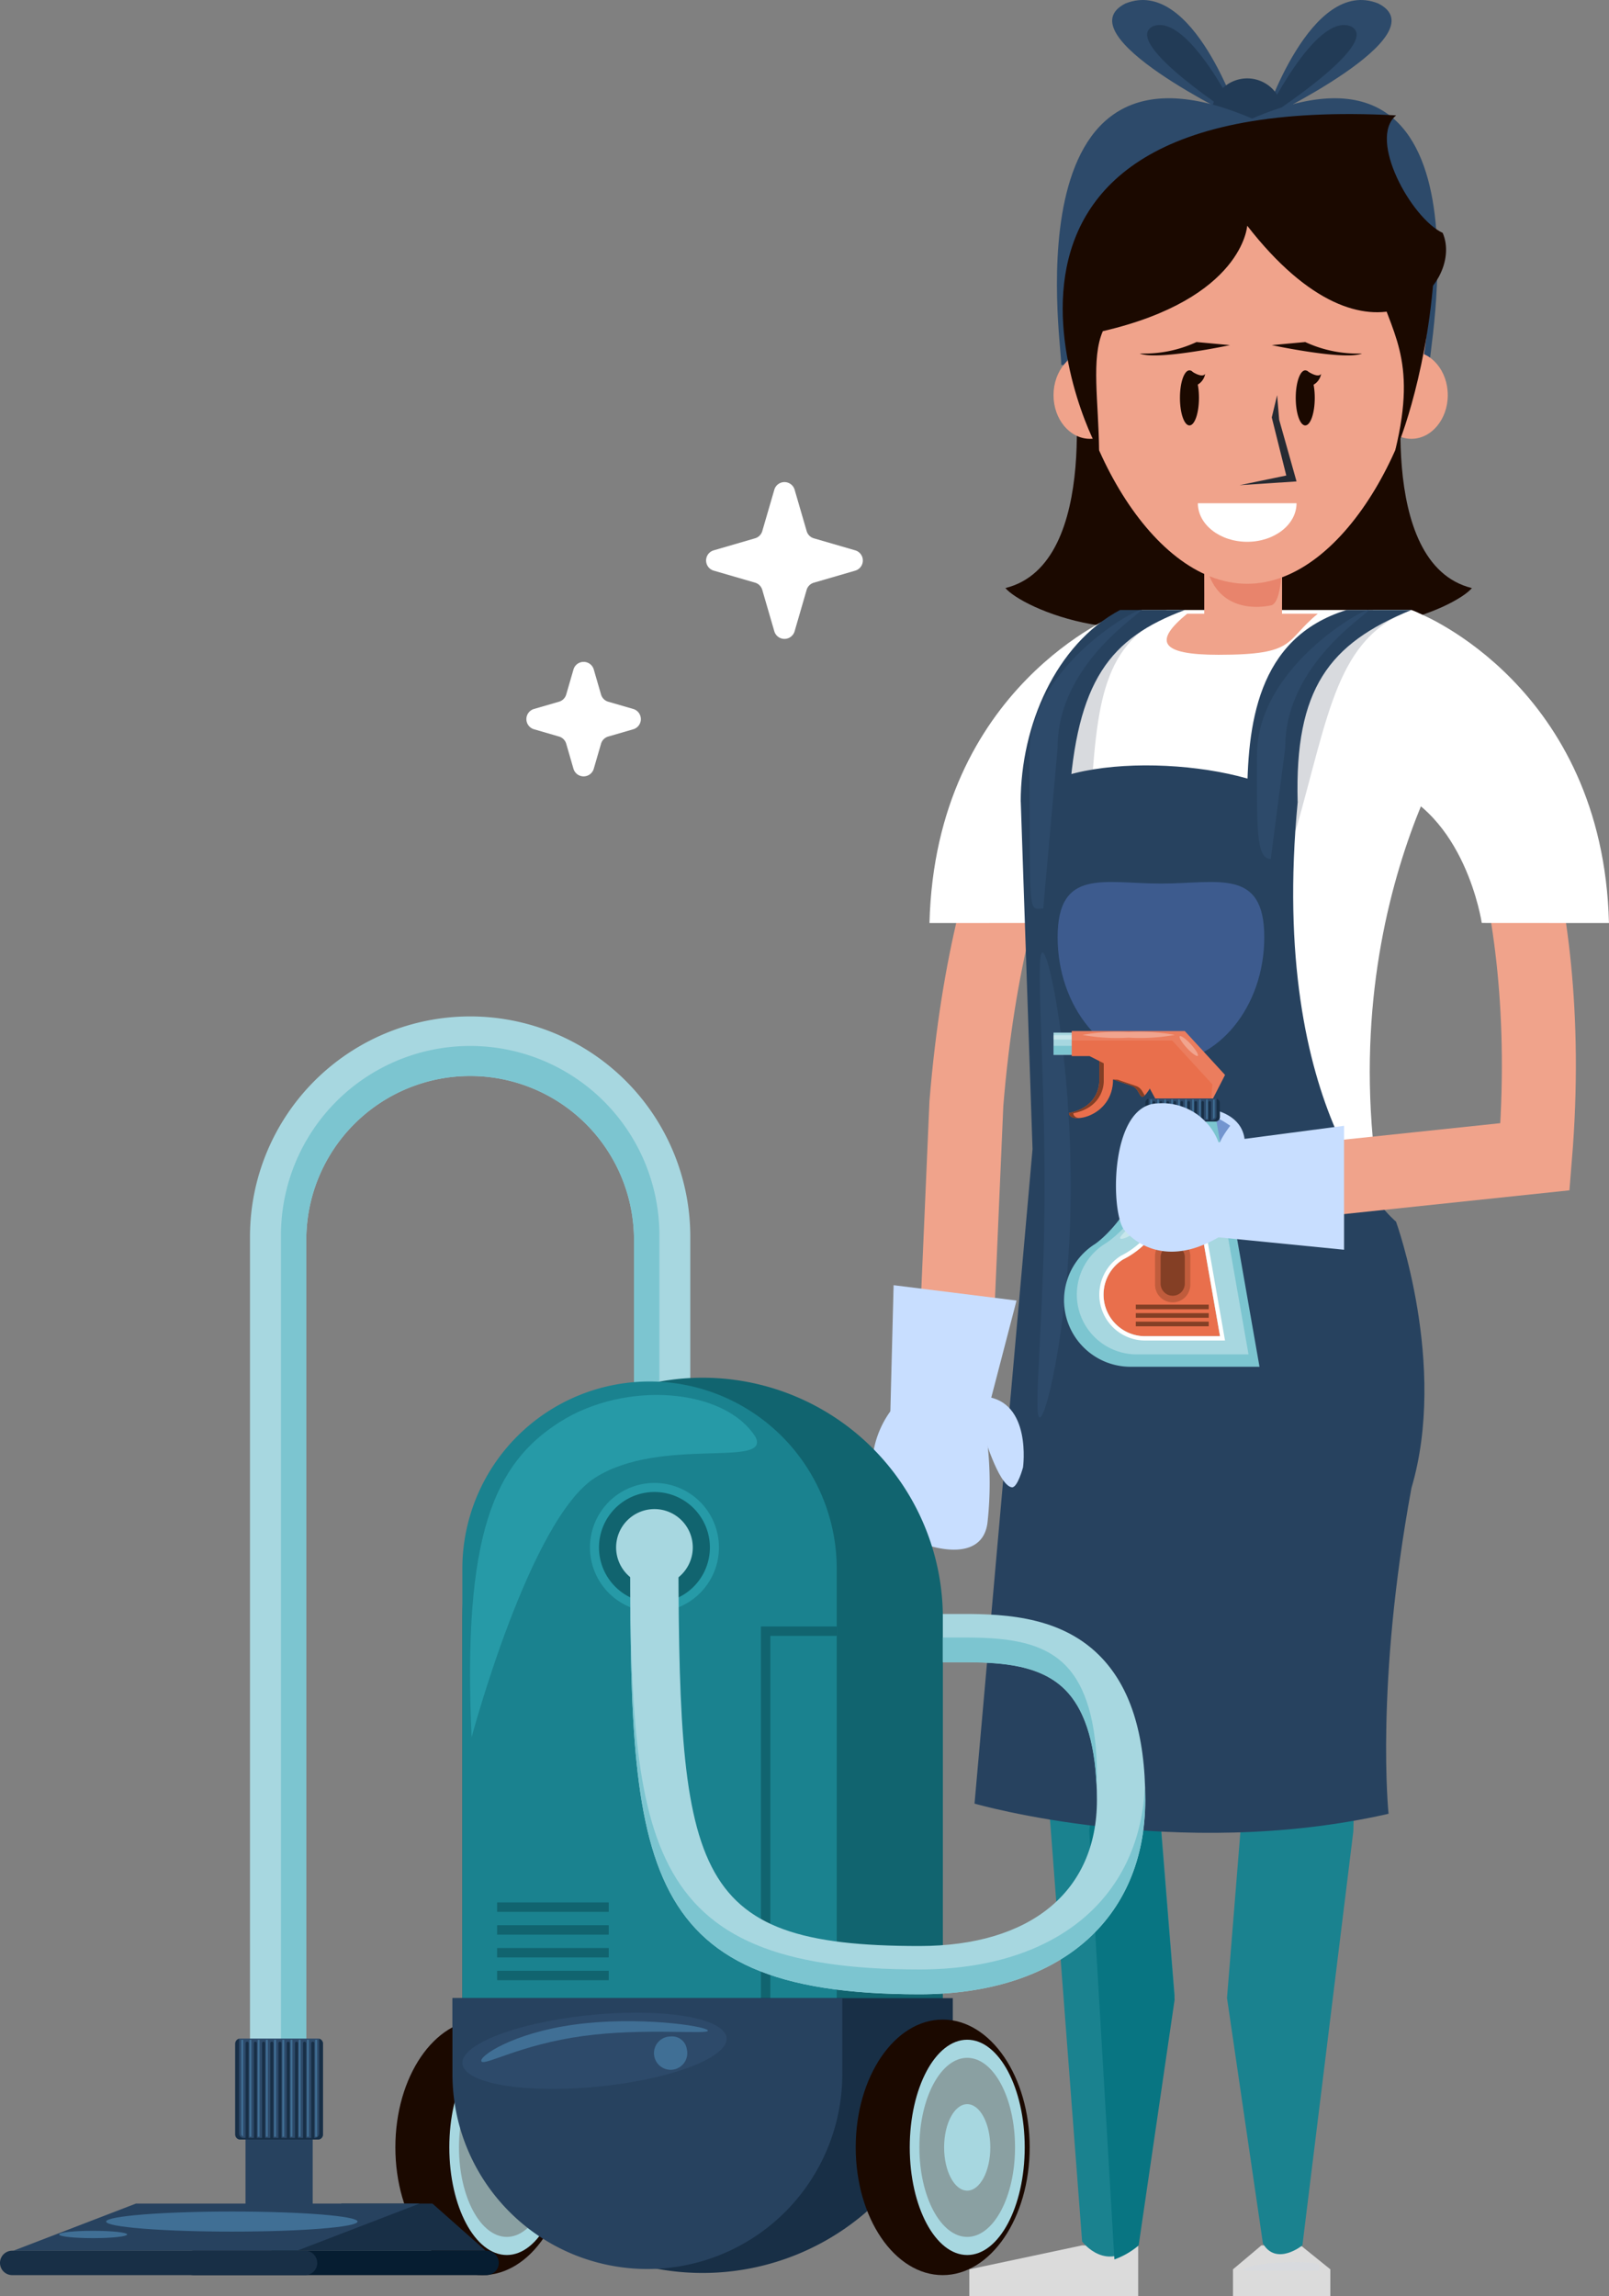 <svg xmlns="http://www.w3.org/2000/svg" width="152.21" height="217.139" viewBox="0 0 152.21 217.139">
  <rect x="0" y="0" width="152.21" height="217.139" fill="#808080" stroke="none"/>
  <g id="Likdom_Women" data-name="Likdom Women" transform="translate(82.491 0.01)">
    <g id="Women" transform="translate(-0.01 -0.009)">
      <path id="Tracé_403" data-name="Tracé 403" d="M253.5.322c-6.422-2.6-10.8,10.932-10.8,10.932S259.369,3.295,253.5.322Z" transform="translate(-205.593 0.009)" fill="#2d4a6a"/>
      <path id="Tracé_404" data-name="Tracé 404" d="M250.91,15.578c-3.386-1.367-8.21,8.773-8.21,8.773S254,17.147,250.91,15.578Z" transform="translate(-205.593 -13.087)" fill="#223b56"/>
      <path id="Tracé_405" data-name="Tracé 405" d="M149.9.322c6.422-2.6,10.8,10.932,10.8,10.932S144.031,3.295,149.9.322Z" transform="translate(-125.919 0.009)" fill="#2d4a6a"/>
      <path id="Tracé_406" data-name="Tracé 406" d="M170.822,15.578c3.386-1.367,8.21,8.773,8.21,8.773S167.731,17.147,170.822,15.578Z" transform="translate(-144.25 -13.087)" fill="#223b56"/>
      <path id="Tracé_407" data-name="Tracé 407" d="M216.938,51.824a3.364,3.364,0,1,1-3.364-3.364A3.364,3.364,0,0,1,216.938,51.824Z" transform="translate(-178.07 -41.048)" fill="#223b56"/>
      <path id="Tracé_408" data-name="Tracé 408" d="M114.867,85.934c.41.106-5.63-33.935,18.6-23.037-12.781,6.617-18.189,23.142-18.189,23.142" transform="translate(-96.978 -51.455)" fill="#2d4a6a"/>
      <path id="Tracé_409" data-name="Tracé 409" d="M249.142,85.934c-.408.106,6.909-33.935-17.322-23.037,12.782,6.617,16.914,23.142,16.914,23.142" transform="translate(-196.377 -51.455)" fill="#2d4a6a"/>
      <path id="Tracé_410" data-name="Tracé 410" d="M88.931,225.47S91.822,244.324,82.6,246.6c1.529,1.85,12.579,6.948,22.882.982Z" transform="translate(-69.971 -190.994)" fill="#1b0900"/>
      <path id="Tracé_411" data-name="Tracé 411" d="M238.111,225.47s-2.889,18.854,6.334,21.133c-1.529,1.85-12.58,6.948-22.885.982Z" transform="translate(-187.686 -190.994)" fill="#1b0900"/>
      <path id="Tracé_412" data-name="Tracé 412" d="M70.94,1388.61l-10.67,2.265v2.55H76.242v-4.815Z" transform="translate(-51.052 -1176.286)" fill="#dbdbdb"/>
      <path id="Tracé_413" data-name="Tracé 413" d="M92.08,903.89l2.834,34.695,2.973,39.056s2.373,3.211,5.352,0l3.4-23.226-1.275-15.83,7.4-34.695Z" transform="translate(-78.001 -765.687)" fill="#1a828f"/>
      <path id="Tracé_414" data-name="Tracé 414" d="M138.318,906.31l-3.858,34.559,2.382,40.522a7.4,7.4,0,0,0,2.294-1.326l3.4-23.226-1.275-15.83,7.4-34.693Z" transform="translate(-113.901 -767.737)" fill="#087582"/>
      <path id="Tracé_415" data-name="Tracé 415" d="M229.813,1388.61H226.1l-2.69,2.265v2.55h9.21v-2.55Z" transform="translate(-189.252 -1176.286)" fill="#dbdbdb"/>
      <path id="Tracé_416" data-name="Tracé 416" d="M205.194,906.31l-.991,34.625-4.814,39.125s-2.457,1.988-3.733-.168l-3.4-23.225,1.277-15.83L187.3,906.31Z" transform="translate(-158.663 -767.737)" fill="#1a828f"/>
      <path id="Tracé_417" data-name="Tracé 417" d="M235.157,1399c-2.739,0-4.958.356-4.958.8h7.132C237.332,1399.361,237.895,1399,235.157,1399Z" transform="translate(-195.003 -1185.087)" fill="#d8dade"/>
      <path id="Tracé_418" data-name="Tracé 418" d="M62.539,445.15c.07.141-8.646,9.12-10.866,36.273L50.45,509.685" transform="translate(-42.734 -377.086)" fill="none" stroke="#f0a38b" stroke-width="7"/>
      <path id="Tracé_419" data-name="Tracé 419" d="M35.61,408.786c.566-22.376,17.879-29.247,17.879-29.247l3.5,16.209c-7.8,2.551-9.346,13.03-9.346,13.03Z" transform="translate(-30.163 -321.506)" fill="#fff"/>
      <path id="Tracé_420" data-name="Tracé 420" d="M134.142,387.616s-14.244,20.217-6.974,50.294c-9.855,8.1-35.088-20.942-35.088-38.775s9.4-20.394,13.833-21.905H129.04C132.628,378.485,134.142,382.38,134.142,387.616Z" transform="translate(-78.004 -319.551)" fill="#fff"/>
      <path id="Tracé_421" data-name="Tracé 421" d="M114.955,377.23c-6.091,3.242-9.4,10.952-9.4,18.128h4.578c.587-10.2,1.343-15.484,8.424-18.128Z" transform="translate(-89.42 -319.549)" fill="#d8dade"/>
      <path id="Tracé_422" data-name="Tracé 422" d="M258.127,377.23c-6.091,3.242-9.4,10.952-9.4,18.128l2.064,2.752c3.176-11.129,3.86-18.237,10.941-20.881Z" transform="translate(-210.701 -319.549)" fill="#d8dade"/>
      <path id="Tracé_423" data-name="Tracé 423" d="M104.813,541.688c-3.444,18.663-2.167,30.812-2.167,30.812-20.084,4.557-39.166-.963-39.166-.963l5.487-61.886-1.113-32.86c4.182-5.046,21.069-4.069,26.2,0-2.841,29.722,9.3,39.718,9.3,39.718S108.257,530.051,104.813,541.688Z" transform="translate(-53.771 -400.987)" fill="#27425f"/>
      <path id="Tracé_424" data-name="Tracé 424" d="M102.87,589.09c.684,0,2.673,10.092,2.673,22.148s-2.249,21.823-2.934,21.823.459-9.77.459-21.823S102.185,589.09,102.87,589.09Z" transform="translate(-86.734 -499.017)" fill="#2d4a6a"/>
      <path id="Tracé_425" data-name="Tracé 425" d="M101.477,377.23c-6.092,3.242-9.4,10.952-9.4,18.128h4.575c.71-11.469,3.872-15.484,10.953-18.128Z" transform="translate(-78.001 -319.549)" fill="#27425f"/>
      <path id="Tracé_426" data-name="Tracé 426" d="M241.6,377.23c-8.539,2.644-9.4,10.952-9.4,18.128h4.774c-.283-10.67,2.953-14.952,10.759-18.128Z" transform="translate(-196.699 -319.549)" fill="#27425f"/>
      <path id="Tracé_427" data-name="Tracé 427" d="M134.459,550.668c0,6.575-4.376,11.917-9.774,11.917s-9.774-5.337-9.774-11.917,4.376-5.078,9.774-5.078S134.459,544.085,134.459,550.668Z" transform="translate(-97.341 -462.041)" fill="#3d5b8e"/>
      <path id="Tracé_429" data-name="Tracé 429" d="M237.58,445.15c.07.141,8.823,14.163,6.6,41.316l-29.993,3.159" transform="translate(-181.446 -377.085)" fill="none" stroke="#f0a38b" stroke-width="7"/>
      <path id="Tracé_430" data-name="Tracé 430" d="M185.71,684.375s7-.888,6.892,3.606-4.318.976-4.318.976Z" transform="translate(-157.315 -579.67)" fill="#c8deff"/>
      <path id="Tracé_431" data-name="Tracé 431" d="M190.2,688.243c-.034-.4.988-1.736.988-1.736a9.534,9.534,0,0,0-5.5-1.749C187.776,685.5,189.527,687.687,190.2,688.243Z" transform="translate(-157.29 -580.054)" fill="#7395cf"/>
      <path id="Tracé_432" data-name="Tracé 432" d="M124.766,650.108V646.8l5.488,2.831c-1.962,3.525-1.28,1.338-2.4.953l-1.788-.612c0,3.586-4.173,4.282-4.173,3.178C124.886,652.55,124.766,650.108,124.766,650.108Z" transform="translate(-103.253 -547.901)" fill="#e96f4c"/>
      <path id="Tracé_433" data-name="Tracé 433" d="M149.6,667.587l1.786.612c.476.162.628.642.792.882-.52.492-.434-.632-1.211-.9l-1.788-.612Z" transform="translate(-126.37 -565.495)" fill="#843f25"/>
      <path id="Tracé_434" data-name="Tracé 434" d="M124.766,650.108V646.8l.421.216v3.107s.118,2.447-2.878,3.049c0,.251.214.408.546.459-.558.037-.965-.131-.965-.479C124.886,652.55,124.766,650.108,124.766,650.108Z" transform="translate(-103.253 -547.901)" fill="#843f25"/>
      <rect id="Rectangle_61" data-name="Rectangle 61" width="1.974" height="2.107" transform="translate(17.183 97.645)" fill="#a7d7e0"/>
      <rect id="Rectangle_62" data-name="Rectangle 62" width="1.974" height="0.821" transform="translate(17.183 98.899)" fill="#7cc5d0"/>
      <rect id="Rectangle_63" data-name="Rectangle 63" width="1.974" height="0.411" transform="translate(17.183 97.887)" fill="#c7e6eb"/>
      <path id="Tracé_435" data-name="Tracé 435" d="M134.335,637.65l3.806,4.146-1.329,2.6h-5.075l-.846-1.558-5.568-2.824H123.64V637.65Z" transform="translate(-104.736 -540.15)" fill="#e96f4c"/>
      <path id="Tracé_436" data-name="Tracé 436" d="M136.95,642.692l-3.806-4.147h-9.5v-.895h10.695l3.806,4.146-1.329,2.6Z" transform="translate(-104.736 -540.15)" fill="#fff" opacity="0.1"/>
      <path id="Tracé_437" data-name="Tracé 437" d="M130.25,638.551a17.918,17.918,0,0,0,4.37.263,18.424,18.424,0,0,0,4.373-.263,18.456,18.456,0,0,0-4.373-.261A18.715,18.715,0,0,0,130.25,638.551Z" transform="translate(-110.335 -540.692)" fill="#fff" opacity="0.3"/>
      <path id="Tracé_438" data-name="Tracé 438" d="M191.4,641.491c.471.514.765,1.008.664,1.1s-.573-.239-1.046-.752-.765-1.008-.662-1.1S190.929,640.977,191.4,641.491Z" transform="translate(-161.234 -542.752)" fill="#fff" opacity="0.3"/>
      <path id="Tracé_439" data-name="Tracé 439" d="M121.851,704.556h0s4.987-3.375,5.563-11.646h5.858l4.086,23.294h-12.2a6.292,6.292,0,0,1-3.3-11.648Z" transform="translate(-100.691 -586.961)" fill="#7cc5d0"/>
      <path id="Tracé_440" data-name="Tracé 440" d="M129.487,711.053h0s5.02-3.032,5.534-10.473h4.346l3.67,20.949H132.458a5.658,5.658,0,0,1-2.971-10.475Z" transform="translate(-107.41 -593.458)" fill="#a7d7e0"/>
      <path id="Tracé_441" data-name="Tracé 441" d="M158.219,704.74c-.378-.182-.235,2.393-1.529,5.092s-3.459,4.087-3.081,4.268,2.7-1.07,3.993-3.776S158.6,704.924,158.219,704.74Z" transform="translate(-130.085 -596.974)" fill="#c7e6eb"/>
      <path id="Tracé_442" data-name="Tracé 442" d="M188.319,703.986a.648.648,0,1,0,.8-.436A.648.648,0,0,0,188.319,703.986Z" transform="translate(-159.502 -595.951)" fill="#c7e6eb"/>
      <path id="Tracé_443" data-name="Tracé 443" d="M145.183,764.661a8.09,8.09,0,0,0,2.988-2.561h4.451l1.722,9.826h-7.083a3.928,3.928,0,0,1-2.078-7.265Z" transform="translate(-121.413 -645.571)" fill="#e96f4c"/>
      <path id="Tracé_444" data-name="Tracé 444" d="M140.7,765.76a4.334,4.334,0,0,0,4.335,4.334h7.557l-1.866-10.634h-5a7.68,7.68,0,0,1-2.962,2.61h0A4.335,4.335,0,0,0,140.7,765.76Zm.4,0a3.91,3.91,0,0,1,1.853-3.335,8.089,8.089,0,0,0,2.988-2.561H150.4l1.722,9.826h-7.083A3.935,3.935,0,0,1,141.1,765.76Z" transform="translate(-119.187 -643.335)" fill="#fff"/>
      <path id="Tracé_445" data-name="Tracé 445" d="M175.173,770.3a1.67,1.67,0,0,0,1.67,1.668h0a1.67,1.67,0,0,0,1.665-1.668v-2.7a1.665,1.665,0,0,0-1.668-1.665h0a1.667,1.667,0,0,0-1.67,1.665Z" transform="translate(-148.387 -648.816)" fill="#c05c3c"/>
      <path id="Tracé_446" data-name="Tracé 446" d="M178.63,773.664a1.142,1.142,0,0,0,1.144,1.141h0a1.141,1.141,0,0,0,1.142-1.141v-2.5a1.141,1.141,0,0,0-1.142-1.141h0a1.142,1.142,0,0,0-1.144,1.141Z" transform="translate(-151.318 -652.28)" fill="#843f25"/>
      <rect id="Rectangle_64" data-name="Rectangle 64" width="6.9" height="0.437" transform="translate(24.964 123.368)" fill="#843f25"/>
      <rect id="Rectangle_65" data-name="Rectangle 65" width="6.9" height="0.439" transform="translate(24.964 124.171)" fill="#843f25"/>
      <rect id="Rectangle_66" data-name="Rectangle 66" width="6.9" height="0.439" transform="translate(24.964 124.975)" fill="#843f25"/>
      <path id="Tracé_447" data-name="Tracé 447" d="M169.18,681.1a.407.407,0,0,0,.405.407h6.234a.408.408,0,0,0,.408-.407v-1.356a.408.408,0,0,0-.408-.407h-6.234a.407.407,0,0,0-.405.407Z" transform="translate(-143.313 -575.465)" fill="#2d4a6a"/>
      <path id="Tracé_448" data-name="Tracé 448" d="M169.489,679.4v1.682a.359.359,0,0,0,.358.359h5.711a.359.359,0,0,0,.359-.359V679.4a.41.41,0,0,1,.306.395v1.359a.408.408,0,0,1-.408.407h-6.23a.407.407,0,0,1-.405-.407V679.8A.405.405,0,0,1,169.489,679.4Z" transform="translate(-143.313 -575.516)" fill="#182f46"/>
      <path id="Tracé_449" data-name="Tracé 449" d="M208.322,680.94a.122.122,0,0,1,.122.122V682.8H208.2v-1.737a.121.121,0,0,1,.122-.122Z" transform="translate(-176.366 -576.821)" fill="#182f46"/>
      <path id="Tracé_450" data-name="Tracé 450" d="M204,680.94a.122.122,0,0,1,.122.122V682.8h-.243v-1.737A.122.122,0,0,1,204,680.94Z" transform="translate(-172.707 -576.821)" fill="#182f46"/>
      <path id="Tracé_451" data-name="Tracé 451" d="M199.692,680.94a.122.122,0,0,1,.121.122V682.8h-.243v-1.737A.122.122,0,0,1,199.692,680.94Z" transform="translate(-169.056 -576.821)" fill="#182f46"/>
      <path id="Tracé_452" data-name="Tracé 452" d="M195.374,680.94a.121.121,0,0,1,.119.122V682.8h-.243v-1.737a.122.122,0,0,1,.124-.122Z" transform="translate(-165.396 -576.821)" fill="#182f46"/>
      <path id="Tracé_453" data-name="Tracé 453" d="M191.062,680.94a.124.124,0,0,1,.121.122V682.8h-.243v-1.737A.122.122,0,0,1,191.062,680.94Z" transform="translate(-161.745 -576.821)" fill="#182f46"/>
      <path id="Tracé_454" data-name="Tracé 454" d="M186.752,680.94a.122.122,0,0,1,.121.122V682.8h-.243v-1.737A.122.122,0,0,1,186.752,680.94Z" transform="translate(-158.094 -576.821)" fill="#182f46"/>
      <rect id="Rectangle_67" data-name="Rectangle 67" width="0.15" height="1.846" transform="translate(31.616 103.969)" fill="#406f95"/>
      <rect id="Rectangle_68" data-name="Rectangle 68" width="0.151" height="1.846" transform="translate(30.958 103.969)" fill="#406f95"/>
      <rect id="Rectangle_69" data-name="Rectangle 69" width="0.153" height="1.846" transform="translate(30.297 103.969)" fill="#406f95"/>
      <rect id="Rectangle_70" data-name="Rectangle 70" width="0.151" height="1.846" transform="translate(29.636 103.969)" fill="#406f95"/>
      <rect id="Rectangle_71" data-name="Rectangle 71" width="0.153" height="1.846" transform="translate(28.978 103.969)" fill="#406f95"/>
      <rect id="Rectangle_72" data-name="Rectangle 72" width="0.15" height="1.846" transform="translate(28.32 103.969)" fill="#406f95"/>
      <path id="Tracé_455" data-name="Tracé 455" d="M211.09,681.807l.153-.145v-1.7h-.153Z" transform="translate(-178.815 -575.99)" fill="#406f95"/>
      <path id="Tracé_456" data-name="Tracé 456" d="M182.441,680.94a.121.121,0,0,1,.121.122V682.8h-.242v-1.737a.121.121,0,0,1,.121-.122Z" transform="translate(-154.443 -576.821)" fill="#182f46"/>
      <path id="Tracé_457" data-name="Tracé 457" d="M178.122,680.94a.122.122,0,0,1,.121.122V682.8H178v-1.737A.122.122,0,0,1,178.122,680.94Z" transform="translate(-150.784 -576.821)" fill="#182f46"/>
      <path id="Tracé_458" data-name="Tracé 458" d="M173.811,680.94a.121.121,0,0,1,.121.122V682.8h-.242v-1.737a.122.122,0,0,1,.121-.122Z" transform="translate(-147.133 -576.821)" fill="#182f46"/>
      <rect id="Rectangle_73" data-name="Rectangle 73" width="0.151" height="1.846" transform="translate(27.66 103.969)" fill="#406f95"/>
      <rect id="Rectangle_74" data-name="Rectangle 74" width="0.15" height="1.846" transform="translate(27.001 103.969)" fill="#406f95"/>
      <rect id="Rectangle_75" data-name="Rectangle 75" width="0.15" height="1.846" transform="translate(26.342 103.969)" fill="#406f95"/>
      <path id="Tracé_459" data-name="Tracé 459" d="M226.328,707.931l-11.878-1.174v-8.985l11.878-1.561Z" transform="translate(-181.662 -589.756)" fill="#c8deff"/>
      <path id="Tracé_460" data-name="Tracé 460" d="M160.7,686.041a5.681,5.681,0,0,0-5.748-3.679c-4.591.087-4.488,10.426-3.156,11.985s4.366,3.317,8.9.677S160.7,686.041,160.7,686.041Z" transform="translate(-127.909 -578.024)" fill="#c8deff"/>
      <path id="Tracé_461" data-name="Tracé 461" d="M337.6,408.786c-.566-22.376-17.88-29.247-17.88-29.247l-3.5,16.209c7.8,2.551,9.346,13.03,9.346,13.03Z" transform="translate(-267.874 -321.506)" fill="#fff"/>
      <path id="Tracé_462" data-name="Tracé 462" d="M107.949,377.23c.685,0-7.877,4.838-7.838,13.028l-1.362,15.2c-1.442,0-1.236,1.223-1.309-14.5C97.4,382.77,107.266,377.233,107.949,377.23Z" transform="translate(-82.541 -319.549)" fill="#2d4a6a"/>
      <path id="Tracé_463" data-name="Tracé 463" d="M248.753,377.23c.685,0-7.878,4.838-7.838,13.028l-1.367,10.519c-1.439,0-1.306-3.153-1.306-9.816C238.234,382.77,248.061,377.233,248.753,377.23Z" transform="translate(-201.814 -319.549)" fill="#2d4a6a"/>
      <path id="Tracé_464" data-name="Tracé 464" d="M196.688,379.54c-3.182,2.6-1.939,3.883-9.392,3.883-5.572,0-6.149-1.281-2.967-3.883Z" transform="translate(-154.507 -321.506)" fill="#f0a38b"/>
      <path id="Tracé_465" data-name="Tracé 465" d="M119.267,221.469c0,2.28-1.541,4.129-3.444,4.129s-3.444-1.85-3.444-4.129,1.541-4.129,3.444-4.129S119.267,219.186,119.267,221.469Z" transform="translate(-95.197 -184.104)" fill="#f0a38b"/>
      <path id="Tracé_466" data-name="Tracé 466" d="M318.147,221.469c0,2.28-1.543,4.129-3.444,4.129s-3.444-1.85-3.444-4.129,1.54-4.129,3.444-4.129S318.147,219.186,318.147,221.469Z" transform="translate(-263.67 -184.104)" fill="#f0a38b"/>
      <path id="Tracé_467" data-name="Tracé 467" d="M212.91,340.054l-7.34-.48h0c.017-.517.011-4.88,0-8.724l7.364-.031C212.956,339.473,212.924,339.88,212.91,340.054Z" transform="translate(-174.139 -280.235)" fill="#f0a38b"/>
      <path id="Tracé_468" data-name="Tracé 468" d="M211.648,337.475s-6.586,1.629-6.24-6.644l7.364-.031S213.132,337.475,211.648,337.475Z" transform="translate(-173.99 -280.218)" fill="#e8846c"/>
      <path id="Tracé_469" data-name="Tracé 469" d="M154.566,111.067c0,11.154-7.646,26.226-17.1,26.226s-17.1-15.073-17.1-26.226,7.656-14.157,17.1-14.157S154.566,99.915,154.566,111.067Z" transform="translate(-101.968 -82.09)" fill="#f0a38b"/>
      <path id="Tracé_470" data-name="Tracé 470" d="M311.57,172.62c1.4,5.017,4.014,7.387,1.879,16.152.031.335,2.859-6.522,3.613-16.152Z" transform="translate(-263.933 -146.222)" fill="#1b0900"/>
      <path id="Tracé_471" data-name="Tracé 471" d="M121.5,102.29c-.058.638-17.868-34.1,28.1-31.653-2.708,2.259,1.447,9.738,4.405,11.114,2.141,4.925-6.75,14.424-18.492-.679,0,0-.391,6.89-13.66,9.972C120.73,93.642,121.452,97.691,121.5,102.29Z" transform="translate(-100.009 -59.729)" fill="#1b0900"/>
      <path id="Tracé_472" data-name="Tracé 472" d="M201.68,311.2c0,2.014,2.09,3.647,4.667,3.647s4.667-1.633,4.667-3.647Z" transform="translate(-170.844 -263.615)" fill="#fff"/>
      <path id="Tracé_473" data-name="Tracé 473" d="M230.535,246.45l.508-2.11.193,2.329,1.642,5.832-5.387.355,4.416-.914Z" transform="translate(-192.708 -206.978)" fill="#272b33"/>
      <path id="Tracé_474" data-name="Tracé 474" d="M247.39,211.792l3.17-.292a11.71,11.71,0,0,0,5.367,1.081C254.364,213.275,247.39,211.792,247.39,211.792Z" transform="translate(-209.565 -179.157)" fill="#1b0900"/>
      <path id="Tracé_475" data-name="Tracé 475" d="M174.276,211.792l-3.17-.292a11.7,11.7,0,0,1-5.366,1.081C167.309,213.275,174.276,211.792,174.276,211.792Z" transform="translate(-140.399 -179.157)" fill="#1b0900"/>
      <path id="Tracé_476" data-name="Tracé 476" d="M264.013,231.6c0,1.442-.4,2.61-.9,2.61s-.9-1.168-.9-2.61.408-2.6.9-2.6S264.013,230.162,264.013,231.6Z" transform="translate(-222.119 -193.981)" fill="#1b0900"/>
      <path id="Tracé_477" data-name="Tracé 477" d="M192.364,231.6c0,1.442-.4,2.61-.9,2.61s-.9-1.168-.9-2.61.4-2.6.9-2.6S192.364,230.162,192.364,231.6Z" transform="translate(-161.424 -193.981)" fill="#1b0900"/>
      <path id="Tracé_478" data-name="Tracé 478" d="M269,229.19v1.529a1.48,1.48,0,0,0,1.367-1.223C270.07,229.956,269,229.19,269,229.19Z" transform="translate(-227.871 -194.142)" fill="#1b0900"/>
      <path id="Tracé_479" data-name="Tracé 479" d="M197.2,229.19v1.529a1.493,1.493,0,0,0,1.376-1.223C198.264,229.956,197.2,229.19,197.2,229.19Z" transform="translate(-167.048 -194.142)" fill="#1b0900"/>
      <path id="Tracé_480" data-name="Tracé 480" d="M62.106,870.142s.852-6.244-3.619-6.693-.22,3.23-.22,3.23h0s1.491,5.181,2.777,5.352C61.581,872.1,62.106,870.142,62.106,870.142Z" transform="translate(-47.808 -731.391)" fill="#c8deff"/>
      <path id="Tracé_481" data-name="Tracé 481" d="M11.7,794.8l-.306,11.932,8.916,1.112,3.02-11.593Z" transform="translate(-9.647 -673.271)" fill="#c8deff"/>
      <path id="Tracé_482" data-name="Tracé 482" d="M10.65,865.045a33.758,33.758,0,0,1,.266,9.481c-.651,4.548-7.713,1.754-9.1.239a9.16,9.16,0,0,1-.083-10.831C4.911,859.757,10.65,865.045,10.65,865.045Z" transform="translate(0.01 -730.474)" fill="#c8deff"/>
    </g>
    <g id="Aspirator" transform="translate(-82.491 96.13)">
      <g id="Capa_1" data-name="Capa 1">
        <path id="Tracé_483" data-name="Tracé 483" d="M163.039,103.9H157.71V20.8a20.826,20.826,0,0,1,41.652,0V35.753h-5.329V20.8a15.5,15.5,0,0,0-30.994,0Z" transform="translate(-134.061)" fill="#a7d7e0"/>
        <path id="Tracé_484" data-name="Tracé 484" d="M213,51.521V36.433a17.9,17.9,0,0,0-35.8,0v83.231h2.4V36.571a15.5,15.5,0,0,1,30.994,0V51.521Z" transform="translate(-150.622 -15.766)" fill="#7cc5d0"/>
        <path id="Tracé_485" data-name="Tracé 485" d="M265.8,644.8c0,6.673-3.684,12.083-8.229,12.083s-8.226-5.4-8.226-12.083,3.683-12.082,8.226-12.082S265.8,638.13,265.8,644.8Z" transform="translate(-211.943 -537.885)" fill="#1b0900"/>
        <path id="Tracé_486" data-name="Tracé 486" d="M294.265,655.579c0,5.623-2.436,10.18-5.437,10.18s-5.438-4.557-5.438-10.18,2.434-10.179,5.438-10.179S294.265,649.957,294.265,655.579Z" transform="translate(-240.885 -548.662)" fill="#a7d7e0"/>
        <path id="Tracé_487" data-name="Tracé 487" d="M298.526,665.277c0,4.674-2.024,8.468-4.521,8.468s-4.524-3.794-4.524-8.468,2.026-8.467,4.524-8.467S298.526,660.6,298.526,665.277Z" transform="translate(-246.061 -558.36)" fill="#8aa0a2"/>
        <path id="Tracé_488" data-name="Tracé 488" d="M309.421,690.086c0,2.26-.978,4.092-2.183,4.092s-2.188-1.832-2.188-4.092.978-4.086,2.188-4.086S309.421,687.826,309.421,690.086Z" transform="translate(-259.294 -583.169)" fill="#a7d7e0"/>
        <path id="Tracé_489" data-name="Tracé 489" d="M337.136,288.91a22.727,22.727,0,0,1-22.73,22.729h0a22.726,22.726,0,0,1-22.727-22.73v-37.93a22.726,22.726,0,0,1,22.73-22.729h0a22.727,22.727,0,0,1,22.729,22.73Z" transform="translate(-247.943 -194.111)" fill="#11646f"/>
        <path id="Tracé_490" data-name="Tracé 490" d="M327.075,295.592A17.707,17.707,0,0,1,309.367,313.3h0a17.707,17.707,0,0,1-17.707-17.707V248.337a17.707,17.707,0,0,1,17.707-17.707h0a17.707,17.707,0,0,1,17.707,17.707Z" transform="translate(-247.921 -196.134)" fill="#1a828f"/>
        <rect id="Rectangle_76" data-name="Rectangle 76" width="10.558" height="0.89" transform="translate(47.028 83.757)" fill="#11646f"/>
        <path id="Tracé_491" data-name="Tracé 491" d="M487.084,384.77H479.92v36.056h.888V385.657h6.276Z" transform="translate(-407.936 -327.108)" fill="#11646f"/>
        <rect id="Rectangle_77" data-name="Rectangle 77" width="10.558" height="0.887" transform="translate(47.028 85.913)" fill="#11646f"/>
        <rect id="Rectangle_78" data-name="Rectangle 78" width="10.558" height="0.887" transform="translate(47.028 88.068)" fill="#11646f"/>
        <rect id="Rectangle_79" data-name="Rectangle 79" width="10.558" height="0.89" transform="translate(47.028 90.22)" fill="#11646f"/>
        <path id="Tracé_492" data-name="Tracé 492" d="M384.3,300.209a6.1,6.1,0,1,1-6.1-6.1,6.1,6.1,0,0,1,6.1,6.1Z" transform="translate(-316.289 -250.021)" fill="#269aa7"/>
        <path id="Tracé_493" data-name="Tracé 493" d="M285.41,619.21v2.317a23.669,23.669,0,1,0,47.338,0V619.21Z" transform="translate(-242.614 -526.402)" fill="#182f46"/>
        <path id="Tracé_494" data-name="Tracé 494" d="M285.41,619.21v7.172a18.439,18.439,0,1,0,36.879,0V619.21Z" transform="translate(-242.609 -526.402)" fill="#27425f"/>
        <path id="Tracé_495" data-name="Tracé 495" d="M323.467,242.64c1.483,2.968-8.96-.078-15.156,3.843s-11.7,24.562-11.7,24.562c-.867-19.229,2.168-25.911,8.365-29.833S320.534,238.009,323.467,242.64Z" transform="translate(-251.998 -202.9)" fill="#269aa7"/>
        <path id="Tracé_496" data-name="Tracé 496" d="M556.217,644.8c0,6.673-3.684,12.083-8.229,12.083s-8.228-5.4-8.228-12.083,3.684-12.082,8.228-12.082S556.217,638.13,556.217,644.8Z" transform="translate(-458.81 -537.885)" fill="#1b0900"/>
        <path id="Tracé_497" data-name="Tracé 497" d="M584.687,655.579c0,5.623-2.434,10.18-5.438,10.18s-5.438-4.557-5.438-10.18,2.43-10.179,5.438-10.179S584.687,649.957,584.687,655.579Z" transform="translate(-487.75 -548.662)" fill="#a7d7e0"/>
        <path id="Tracé_498" data-name="Tracé 498" d="M588.947,665.277c0,4.674-2.024,8.468-4.523,8.468s-4.524-3.794-4.524-8.468,2.027-8.467,4.524-8.467S588.947,660.6,588.947,665.277Z" transform="translate(-492.926 -558.36)" fill="#8aa0a2"/>
        <path id="Tracé_499" data-name="Tracé 499" d="M599.851,690.086c0,2.26-.978,4.092-2.185,4.092s-2.186-1.832-2.186-4.092.978-4.086,2.186-4.086S599.851,687.826,599.851,690.086Z" transform="translate(-506.168 -583.169)" fill="#a7d7e0"/>
        <path id="Tracé_500" data-name="Tracé 500" d="M388.289,305.062a5.245,5.245,0,1,1-5.244-5.242,5.245,5.245,0,0,1,5.244,5.242Z" transform="translate(-321.134 -254.875)" fill="#11646f"/>
        <path id="Tracé_501" data-name="Tracé 501" d="M316.5,630.269c1.128,1.757-3.475,3.938-10.284,4.87s-13.242.261-14.369-1.5,3.48-3.939,10.284-4.873S315.375,628.51,316.5,630.269Z" transform="translate(-247.934 -534.167)" fill="#2d4a6a"/>
        <path id="Tracé_502" data-name="Tracé 502" d="M324.954,634.459c.284.45-5.9-.275-11.81.533s-9.3,2.842-9.6,2.4,2.884-2.673,8.794-3.482S324.669,634.015,324.954,634.459Z" transform="translate(-257.998 -538.603)" fill="#406f95"/>
        <path id="Tracé_503" data-name="Tracé 503" d="M415.81,644.56a1.575,1.575,0,1,1-1.531-1.2A1.4,1.4,0,0,1,415.81,644.56Z" transform="translate(-350.84 -546.928)" fill="#406f95"/>
        <path id="Tracé_504" data-name="Tracé 504" d="M424.9,367.548c-27.367,0-27.367-12.868-27.367-43.958H402.1c0,32.511.77,39.392,22.8,39.392,10.513,0,16.792-5.158,16.792-13.806,0-4.945-1.017-8.464-3.025-10.458-2.626-2.616-6.892-2.59-10.654-2.578h-.9v-4.557h.879c4.2-.021,9.933-.045,13.906,3.9,2.938,2.926,4.368,7.406,4.368,13.7C446.255,360.512,438.071,367.548,424.9,367.548Z" transform="translate(-337.923 -275.104)" fill="#a7d7e0"/>
        <path id="Tracé_505" data-name="Tracé 505" d="M606.195,396.536c1.8,1.787,2.794,4.8,2.985,8.969.015-.285.041-.564.041-.857,0-4.943-1.017-8.462-3.025-10.459-2.626-2.614-6.892-2.589-10.655-2.578h-.9v2.344h.9C599.3,393.946,603.569,393.919,606.195,396.536Z" transform="translate(-505.455 -332.907)" fill="#7cc5d0"/>
        <path id="Tracé_506" data-name="Tracé 506" d="M424.906,365.2c-26.665,0-27.348-12.226-27.366-41.614h0c0,31.09,0,43.958,27.367,43.958,13.174,0,21.359-7.036,21.359-18.366,0-.4-.024-.767-.035-1.151C445.67,358.658,437.608,365.2,424.906,365.2Z" transform="translate(-337.932 -275.104)" fill="#7cc5d0"/>
        <path id="Tracé_507" data-name="Tracé 507" d="M395.841,314.216a3.626,3.626,0,1,1-3.626-3.626A3.626,3.626,0,0,1,395.841,314.216Z" transform="translate(-330.305 -264.029)" fill="#a7d7e0"/>
        <rect id="Rectangle_80" data-name="Rectangle 80" width="6.355" height="14.26" transform="translate(23.226 98.45)" fill="#27425f"/>
        <path id="Tracé_508" data-name="Tracé 508" d="M156.675,653.765a.479.479,0,0,1-.477.479h-7.341a.479.479,0,0,1-.477-.479v-8.587a.477.477,0,0,1,.477-.479H156.2a.477.477,0,0,1,.477.479Z" transform="translate(-126.124 -548.067)" fill="#2d4a6a"/>
        <path id="Tracé_509" data-name="Tracé 509" d="M156.312,644.79v8.959a.422.422,0,0,1-.422.422h-6.726a.422.422,0,0,1-.422-.422V644.79a.479.479,0,0,0-.363.465v8.587a.479.479,0,0,0,.477.479H156.2a.479.479,0,0,0,.477-.479v-8.587a.48.48,0,0,0-.363-.465Z" transform="translate(-126.124 -548.143)" fill="#182f46"/>
        <path id="Tracé_510" data-name="Tracé 510" d="M155.05,646.64a.15.15,0,0,0-.15.15v9.034h.284v-9.04A.141.141,0,0,0,155.05,646.64Z" transform="translate(-131.666 -549.716)" fill="#182f46"/>
        <path id="Tracé_511" data-name="Tracé 511" d="M160.263,646.64a.15.15,0,0,0-.143.15v9.034h.282v-9.04A.15.15,0,0,0,160.263,646.64Z" transform="translate(-136.103 -549.716)" fill="#182f46"/>
        <path id="Tracé_512" data-name="Tracé 512" d="M165.443,646.64a.15.15,0,0,0-.143.15v9.034h.285v-9.04A.15.15,0,0,0,165.443,646.64Z" transform="translate(-140.506 -549.716)" fill="#182f46"/>
        <path id="Tracé_513" data-name="Tracé 513" d="M170.613,646.64a.15.15,0,0,0-.143.15v9.034h.287v-9.04A.15.15,0,0,0,170.613,646.64Z" transform="translate(-144.9 -549.716)" fill="#182f46"/>
        <path id="Tracé_514" data-name="Tracé 514" d="M175.76,646.64a.15.15,0,0,0-.15.15v9.034h.284v-9.04A.15.15,0,0,0,175.76,646.64Z" transform="translate(-149.269 -549.716)" fill="#182f46"/>
        <path id="Tracé_515" data-name="Tracé 515" d="M180.971,646.64a.15.15,0,0,0-.141.15v9.034h.284v-9.04A.15.15,0,0,0,180.971,646.64Z" transform="translate(-153.706 -549.716)" fill="#182f46"/>
        <rect id="Rectangle_81" data-name="Rectangle 81" width="0.177" height="9.161" transform="translate(23.603 96.747)" fill="#406f95"/>
        <rect id="Rectangle_82" data-name="Rectangle 82" width="0.176" height="9.161" transform="translate(24.38 96.747)" fill="#406f95"/>
        <rect id="Rectangle_83" data-name="Rectangle 83" width="0.179" height="9.161" transform="translate(25.156 96.747)" fill="#406f95"/>
        <rect id="Rectangle_84" data-name="Rectangle 84" width="0.177" height="9.161" transform="translate(25.933 96.747)" fill="#406f95"/>
        <rect id="Rectangle_85" data-name="Rectangle 85" width="0.177" height="9.161" transform="translate(26.71 96.747)" fill="#406f95"/>
        <rect id="Rectangle_86" data-name="Rectangle 86" width="0.177" height="9.161" transform="translate(27.485 96.747)" fill="#406f95"/>
        <path id="Tracé_516" data-name="Tracé 516" d="M152.367,654.631l-.177-.171v-8.99h.177Z" transform="translate(-129.362 -548.721)" fill="#406f95"/>
        <path id="Tracé_517" data-name="Tracé 517" d="M186.193,646.64a.15.15,0,0,0-.143.15v9.034h.285v-9.04A.15.15,0,0,0,186.193,646.64Z" transform="translate(-158.143 -549.716)" fill="#182f46"/>
        <path id="Tracé_518" data-name="Tracé 518" d="M191.28,646.64a.15.15,0,0,0-.15.15v9.034h.287v-9.04A.15.15,0,0,0,191.28,646.64Z" transform="translate(-162.461 -549.716)" fill="#182f46"/>
        <path id="Tracé_519" data-name="Tracé 519" d="M196.45,646.64a.15.15,0,0,0-.15.15v9.034h.285v-9.04A.15.15,0,0,0,196.45,646.64Z" transform="translate(-166.856 -549.716)" fill="#182f46"/>
        <rect id="Rectangle_87" data-name="Rectangle 87" width="0.177" height="9.161" transform="translate(28.261 96.747)" fill="#406f95"/>
        <rect id="Rectangle_88" data-name="Rectangle 88" width="0.177" height="9.161" transform="translate(29.038 96.747)" fill="#406f95"/>
        <rect id="Rectangle_89" data-name="Rectangle 89" width="0.179" height="9.161" transform="translate(29.815 96.747)" fill="#406f95"/>
        <path id="Tracé_520" data-name="Tracé 520" d="M171.13,753.124h20.278l-5.032-4.454h-8.6Z" transform="translate(-145.464 -636.435)" fill="#182f46"/>
        <path id="Tracé_521" data-name="Tracé 521" d="M35.29,753.124H8.46l11.583-4.454h26.83Z" transform="translate(-7.19 -636.435)" fill="#27425f"/>
        <path id="Tracé_522" data-name="Tracé 522" d="M144.544,779.505a1.154,1.154,0,0,1-1.154,1.155H115.7a1.155,1.155,0,0,1-1.155-1.156h0a1.155,1.155,0,0,1,1.155-1.156H143.39a1.154,1.154,0,0,1,1.154,1.155Z" transform="translate(-97.362 -661.661)" fill="#061d31"/>
        <path id="Tracé_523" data-name="Tracé 523" d="M30.013,779.505a1.155,1.155,0,0,1-1.155,1.155H1.155A1.155,1.155,0,0,1,0,779.505H0a1.155,1.155,0,0,1,1.155-1.156H28.85a1.155,1.155,0,0,1,1.155,1.155Z" transform="translate(0 -661.661)" fill="#182f46"/>
        <path id="Tracé_524" data-name="Tracé 524" d="M90.71,754.62c0,.524-5.323.948-11.891.948s-11.89-.429-11.89-.948,5.324-.95,11.89-.95S90.71,754.09,90.71,754.62Z" transform="translate(-56.886 -640.685)" fill="#406f95"/>
        <path id="Tracé_525" data-name="Tracé 525" d="M43.689,766.147c0,.192-1.442.348-3.219.348s-3.22-.15-3.22-.348,1.442-.347,3.22-.347S43.689,765.958,43.689,766.147Z" transform="translate(-31.66 -650.994)" fill="#406f95"/>
      </g>
    </g>
    <path id="Polygone_4" data-name="Polygone 4" d="M9.04,3.308a1,1,0,0,1,1.921,0L12.1,7.222a1,1,0,0,0,.682.682L16.692,9.04a1,1,0,0,1,0,1.921L12.778,12.1a1,1,0,0,0-.682.682L10.96,16.692a1,1,0,0,1-1.921,0L7.9,12.778a1,1,0,0,0-.682-.682L3.308,10.96a1,1,0,0,1,0-1.921L7.222,7.9A1,1,0,0,0,7.9,7.222Z" transform="translate(-18.281 42.991)" fill="#fff"/>
    <path id="Polygone_5" data-name="Polygone 5" d="M7.04,3.308a1,1,0,0,1,1.921,0l.686,2.364a1,1,0,0,0,.682.682l2.364.686a1,1,0,0,1,0,1.921l-2.364.686a1,1,0,0,0-.682.682L8.96,12.692a1,1,0,0,1-1.921,0l-.686-2.364a1,1,0,0,0-.682-.682L3.308,8.96a1,1,0,0,1,0-1.921l2.364-.686a1,1,0,0,0,.682-.682Z" transform="translate(-35.281 59.991)" fill="#fff"/>
  </g>
</svg>
